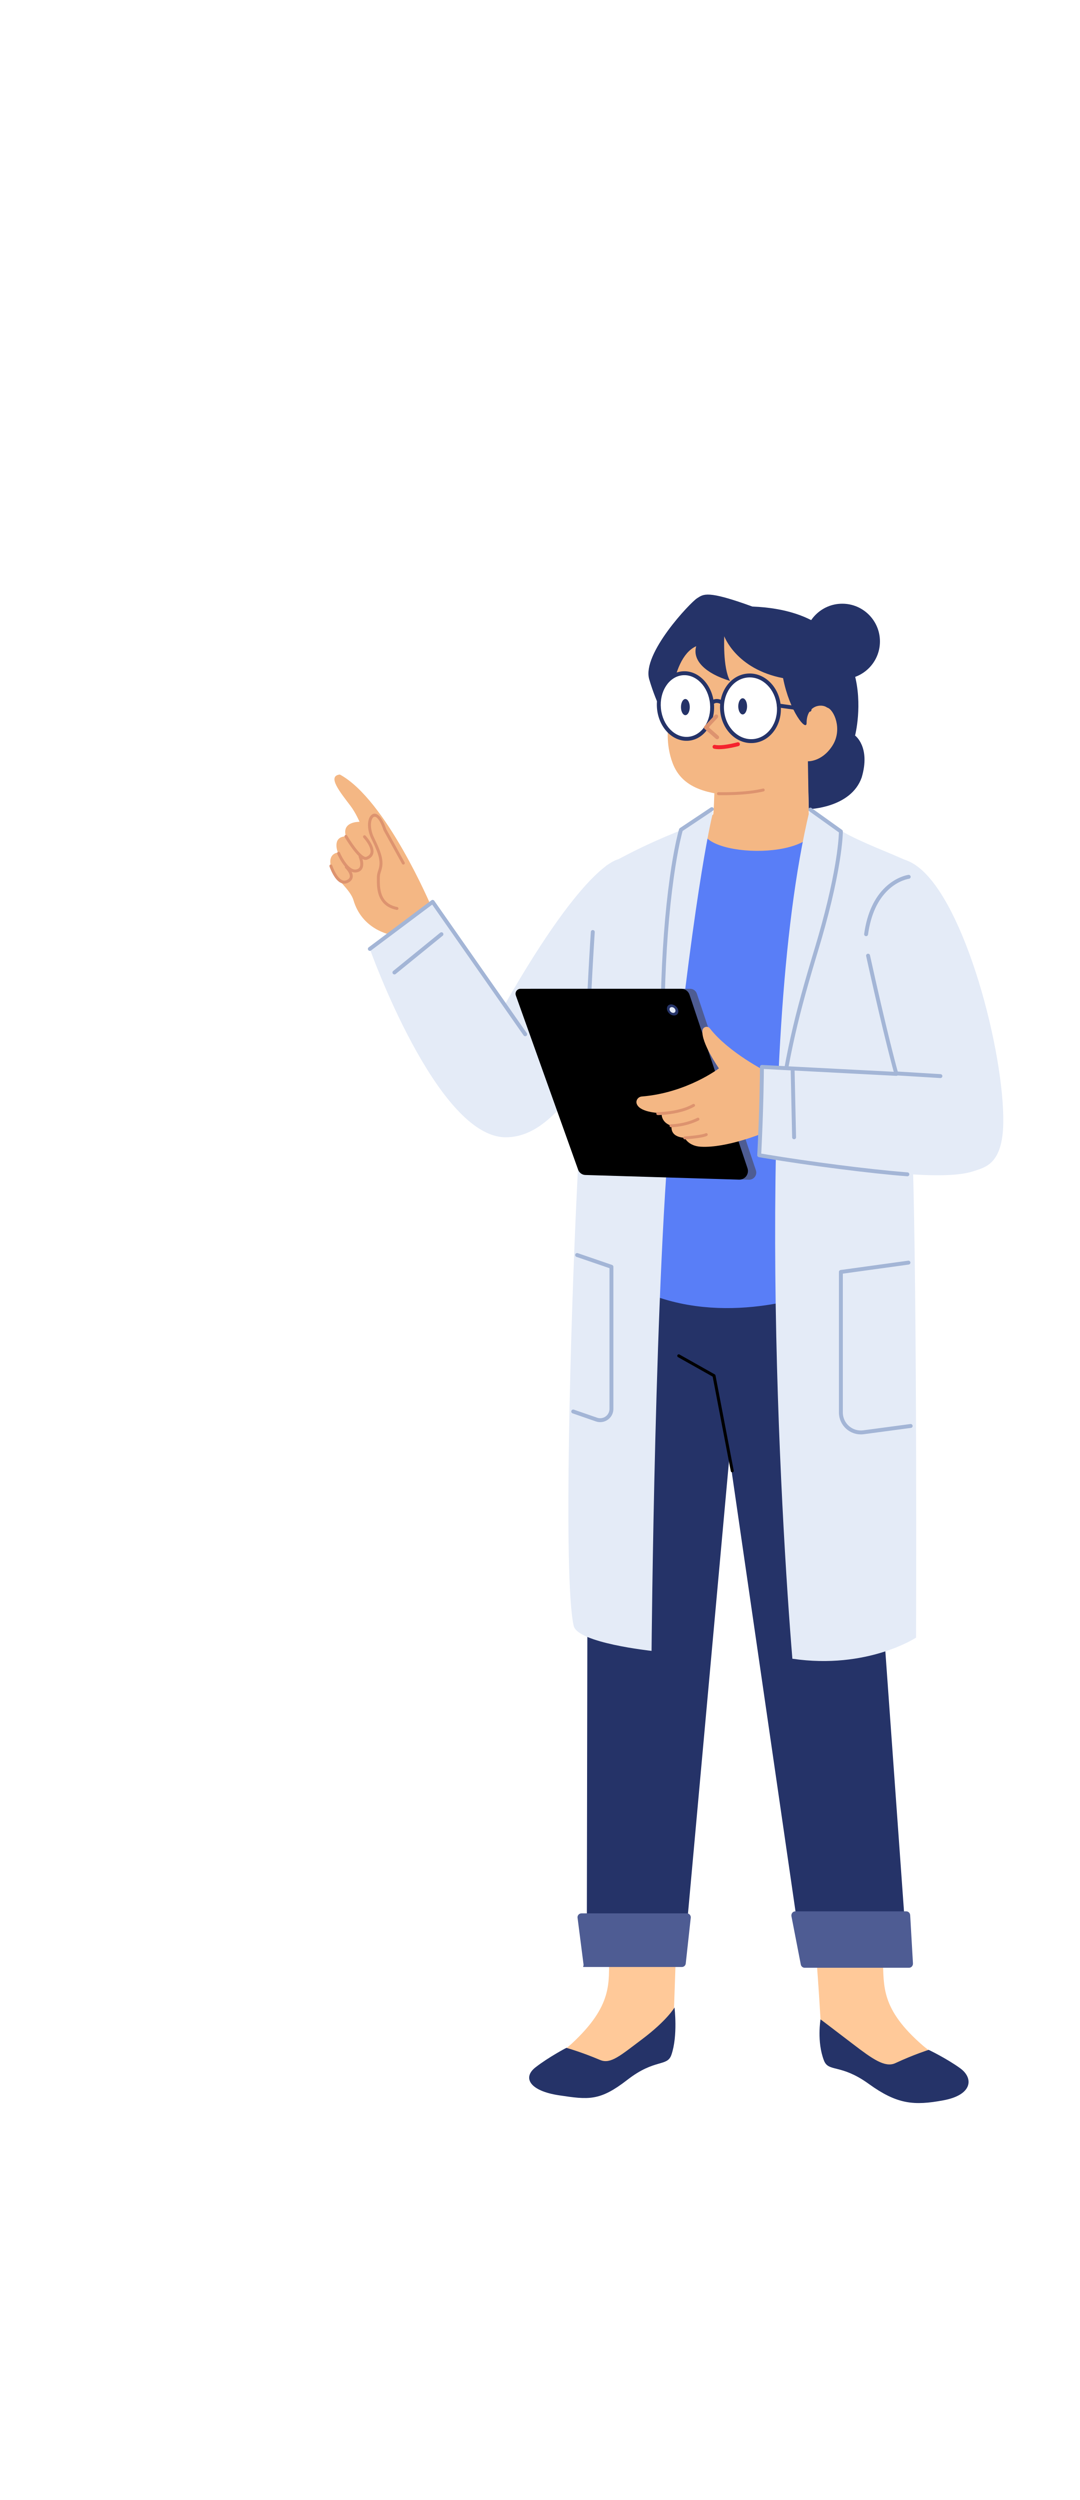 <svg width="270" height="625" viewBox="0 0 270 625" fill="none" xmlns="http://www.w3.org/2000/svg">
<g filter="url(#filter0_d)">
<path fill-rule="evenodd" clip-rule="evenodd" d="M107.791 214.561C107.791 214.561 96.533 187.883 84.962 181.63C81.68 181.995 85.085 186.106 87.636 189.488C88.942 191.217 89.882 193.454 89.882 193.454C89.882 193.454 85.337 193.315 86.485 197.086C82.857 197.178 84.464 201.134 84.464 201.134C84.464 201.134 81.686 201.344 82.857 205.043C83.663 207.585 87.566 210.315 88.367 213.044C90.434 220.08 96.922 221.748 98.975 221.919C104.171 222.353 106.925 220.199 107.791 214.561Z" fill="#F4B784"/>
<path d="M96.503 195.126C95.384 191.896 93.848 190.627 92.703 191.897C91.745 192.959 91.749 195.478 92.835 197.686L93.076 198.179C94.967 202.107 95.174 203.643 94.61 205.443L94.538 205.666C94.335 206.285 94.243 206.68 94.227 207.177L94.222 207.745C94.208 209.161 94.254 209.989 94.478 210.967C95.021 213.345 96.481 214.947 99.18 215.474C99.379 215.513 99.571 215.383 99.61 215.184C99.649 214.985 99.519 214.792 99.32 214.753C96.925 214.285 95.675 212.913 95.193 210.803C94.999 209.954 94.948 209.212 94.954 208.001L94.958 207.346C94.958 206.908 95.018 206.586 95.178 206.073L95.272 205.783C95.969 203.658 95.728 201.902 93.494 197.361C92.527 195.396 92.523 193.192 93.248 192.389C93.832 191.742 94.849 192.585 95.806 195.355L95.871 195.547L95.898 195.609L100.511 203.953C100.609 204.131 100.833 204.195 101.01 204.097C101.167 204.009 101.236 203.823 101.18 203.658L101.153 203.597L96.557 195.281L96.503 195.126Z" fill="#DD936F"/>
<path d="M86.299 196.769C86.124 196.872 86.065 197.097 86.168 197.272L86.312 197.514C86.428 197.705 86.56 197.917 86.705 198.146C87.121 198.799 87.563 199.453 88.015 200.064C88.424 200.618 88.822 201.111 89.202 201.526C90.229 202.648 91.081 203.184 91.806 202.901C93.205 202.357 93.629 201.286 93.247 199.958C93.082 199.386 92.777 198.788 92.372 198.182C92.158 197.862 91.929 197.559 91.7 197.283L91.572 197.131C91.495 197.041 91.432 196.972 91.389 196.926C91.25 196.779 91.018 196.772 90.871 196.911C90.723 197.05 90.716 197.283 90.856 197.431L90.968 197.555C91.015 197.609 91.072 197.675 91.135 197.752C91.349 198.01 91.563 198.293 91.763 198.591C92.129 199.139 92.401 199.673 92.541 200.161C92.825 201.147 92.558 201.82 91.54 202.216C91.221 202.34 90.566 201.928 89.743 201.029C89.382 200.635 89 200.162 88.605 199.627C88.252 199.15 87.905 198.645 87.571 198.135L87.324 197.751C87.182 197.527 87.053 197.319 86.94 197.133L86.801 196.901C86.699 196.726 86.474 196.667 86.299 196.769Z" fill="#DD936F"/>
<path d="M84.986 201.174C84.907 200.987 84.691 200.9 84.505 200.979C84.318 201.058 84.231 201.274 84.31 201.461L84.399 201.661L84.558 201.995C84.587 202.054 84.617 202.115 84.649 202.177C84.919 202.709 85.226 203.242 85.565 203.741C86.666 205.364 87.847 206.29 89.112 206.095C90.305 205.911 90.832 205.095 90.807 203.948C90.798 203.523 90.715 203.078 90.582 202.632C90.549 202.523 90.515 202.419 90.481 202.32L90.386 202.069C90.373 202.039 90.363 202.014 90.355 201.997C90.273 201.811 90.056 201.727 89.871 201.809C89.686 201.892 89.602 202.109 89.684 202.294L89.73 202.406C89.773 202.515 89.826 202.664 89.879 202.842C89.994 203.23 90.066 203.614 90.073 203.964C90.091 204.775 89.786 205.248 89 205.369C88.11 205.506 87.127 204.736 86.172 203.328C85.852 202.857 85.56 202.35 85.303 201.844C85.243 201.725 85.188 201.613 85.138 201.507L84.998 201.203C84.993 201.192 84.989 201.182 84.986 201.174Z" fill="#DD936F"/>
<path d="M83.068 204.377C83.006 204.184 82.799 204.078 82.606 204.141C82.413 204.203 82.308 204.411 82.37 204.604L82.435 204.789C82.486 204.932 82.547 205.09 82.617 205.261C82.817 205.749 83.05 206.238 83.316 206.696C84.346 208.472 85.587 209.356 87.009 208.686C87.915 208.259 88.291 207.577 88.172 206.765C88.1 206.277 87.857 205.778 87.499 205.281C87.353 205.079 87.198 204.891 87.043 204.721L86.897 204.566C86.87 204.539 86.847 204.517 86.829 204.5C86.682 204.36 86.45 204.367 86.31 204.514C86.171 204.661 86.177 204.894 86.324 205.033L86.413 205.123C86.439 205.15 86.469 205.181 86.501 205.217C86.638 205.367 86.776 205.534 86.904 205.712C87.199 206.121 87.394 206.521 87.446 206.872C87.517 207.36 87.313 207.73 86.696 208.021C85.739 208.472 84.812 207.812 83.95 206.326C83.703 205.9 83.484 205.441 83.296 204.982L83.208 204.763C83.143 204.594 83.096 204.461 83.068 204.377Z" fill="#DD936F"/>
<path fill-rule="evenodd" clip-rule="evenodd" d="M201.394 439.405C201.394 439.405 203.132 464.006 204.509 483.167C205.259 493.628 205.432 501.799 206.603 502.449C209.916 504.286 213.739 502.713 217.768 506.478C221.799 510.246 224.706 513.141 235.277 510.566C247.64 507.555 236.56 504.476 230.656 499.337C220.231 490.262 220.966 484.653 220.728 477.755C220.017 457.166 220.674 433.584 220.674 433.584L201.394 439.405Z" fill="#FFC999"/>
<path fill-rule="evenodd" clip-rule="evenodd" d="M205.132 492.839C205.132 492.839 207.031 494.259 213.214 498.993C218.091 502.726 221.257 504.982 223.832 503.784C228.535 501.597 232.171 500.459 232.171 500.459C232.171 500.459 236.657 502.604 240.05 505.064C243.442 507.522 243.153 511.721 235.85 513.078C228.545 514.435 224.316 514.12 217.212 508.984C210.108 503.847 207.145 506.136 205.982 503.114C204.165 498.391 205.132 492.839 205.132 492.839Z" fill="#253368"/>
<path fill-rule="evenodd" clip-rule="evenodd" d="M170.24 437.875C170.24 437.875 169.485 463.194 168.77 482.391C168.381 492.871 168.356 500.373 167.209 501.062C163.962 503.013 160.086 501.573 156.19 505.476C152.291 509.38 149.485 512.374 138.832 510.168C126.373 507.585 137.339 504.125 143.062 498.785C153.169 489.354 152.239 483.774 152.239 476.872C152.239 456.271 150.771 432.725 150.771 432.725L170.24 437.875Z" fill="#FFC999"/>
<path fill-rule="evenodd" clip-rule="evenodd" d="M213.924 297.434L147.02 294.181L146.692 477.61L171.037 476.96L182.362 352.063L200.604 477.763L226.914 478.59L213.924 297.434Z" fill="#253368"/>
<path fill-rule="evenodd" clip-rule="evenodd" d="M162.158 311.439C155.178 218.729 173.822 195.064 173.822 195.064H206.332L204.954 310.95C204.954 310.95 182.913 319.78 162.158 311.439Z" fill="#597EF7"/>
<path d="M177.02 202.729C176.834 202.636 176.609 202.711 176.516 202.897C176.423 203.082 176.499 203.308 176.684 203.401C177.402 203.76 178.134 204.082 178.88 204.366C184.642 206.56 190.778 206.471 196.561 205.007C197.458 204.78 198.267 204.536 198.976 204.293L199.485 204.111L199.865 203.963C200.056 203.883 200.146 203.663 200.066 203.471C199.986 203.28 199.766 203.19 199.575 203.27L199.363 203.354C199.184 203.422 198.973 203.499 198.732 203.582C198.043 203.819 197.253 204.057 196.377 204.278C190.731 205.708 184.743 205.794 179.147 203.663C178.424 203.388 177.715 203.077 177.02 202.729Z" fill="#597EF7"/>
<path fill-rule="evenodd" clip-rule="evenodd" d="M203.542 162.264C203.542 162.264 205.847 141.99 180.459 143.485C166.319 145.276 167.125 168.854 167.125 168.854C167.125 168.854 166.236 173.825 168.196 178.883C170.392 184.549 175.838 186.35 182.973 186.848C196.198 186.113 201.384 178.717 201.384 178.717C201.384 178.717 210.511 179.216 209.515 167.748C208.52 157.113 203.542 162.264 203.542 162.264Z" fill="#F4B784"/>
<path fill-rule="evenodd" clip-rule="evenodd" d="M201.149 148.357C201.149 153.566 205.367 157.789 210.568 157.789C215.769 157.789 219.987 153.566 219.987 148.357C219.987 143.147 215.769 138.924 210.568 138.924C205.367 138.924 201.149 143.147 201.149 148.357Z" fill="#253368"/>
<path fill-rule="evenodd" clip-rule="evenodd" d="M167.248 169.586C167.248 169.586 164.155 164.215 162.298 157.811C160.442 151.407 172.611 138.599 174.261 137.567C175.912 136.533 176.737 135.501 188.082 139.633C221.76 140.982 213.771 171.885 213.771 171.885C213.771 171.885 217.693 174.727 215.423 182.37C212.742 190.014 202.2 190.28 202.2 190.28L201.832 178.324C201.832 178.324 205.395 178.592 208.077 174.461C210.758 170.329 208.442 165.308 206.791 164.895C205.321 163.791 201.648 164.343 201.648 168.758C201.648 170.981 197.424 165.999 195.77 157.537C184.014 155.266 181.069 147.069 181.069 147.069C181.069 147.069 180.656 154.919 182.513 158.224C176.324 156.365 173.023 153.06 174.056 149.548C167.042 152.647 167.248 169.586 167.248 169.586Z" fill="#253368"/>
<path fill-rule="evenodd" clip-rule="evenodd" d="M202.2 191.752L201.901 173.924L178.693 174.46C178.693 174.46 178.781 186.633 178.322 191.571C166.382 200.98 199.168 204.445 203.851 195.615C205.627 192.268 202.2 191.752 202.2 191.752Z" fill="#F4B784"/>
<path fill-rule="evenodd" clip-rule="evenodd" d="M180.542 165.755C180.976 170.273 184.496 173.631 188.403 173.253C192.31 172.876 195.124 168.907 194.69 164.39C194.255 159.871 190.735 156.513 186.829 156.891C182.922 157.268 180.108 161.237 180.542 165.755Z" fill="white"/>
<path d="M195.177 164.343C195.636 169.116 192.642 173.336 188.45 173.741C184.257 174.146 180.513 170.575 180.055 165.802C179.596 161.029 182.59 156.808 186.782 156.403C190.974 155.998 194.718 159.569 195.177 164.343ZM186.876 157.378C183.255 157.728 180.619 161.445 181.029 165.708C181.438 169.971 184.735 173.115 188.356 172.766C191.977 172.416 194.613 168.7 194.203 164.437C193.799 160.241 190.601 157.129 187.048 157.364L186.876 157.378Z" fill="#253368"/>
<path fill-rule="evenodd" clip-rule="evenodd" d="M164.744 165.147C165.178 169.666 168.496 173.043 172.154 172.689C175.813 172.337 178.424 168.388 177.99 163.87C177.555 159.351 174.237 155.974 170.579 156.328C166.922 156.68 164.309 160.63 164.744 165.147Z" fill="white"/>
<path d="M178.477 163.823C178.935 168.591 176.153 172.796 172.201 173.177C168.249 173.559 164.715 169.963 164.257 165.194C163.798 160.427 166.581 156.221 170.532 155.84C174.484 155.458 178.018 159.054 178.477 163.823ZM170.627 156.815C167.263 157.14 164.82 160.832 165.231 165.101C165.641 169.37 168.743 172.527 172.107 172.202C175.471 171.877 177.913 168.186 177.503 163.917C177.092 159.647 173.99 156.49 170.627 156.815Z" fill="#253368"/>
<path d="M179.39 166.744C179.21 166.577 178.938 166.57 178.752 166.719L178.699 166.768L176.127 169.528C175.956 169.712 175.953 169.992 176.11 170.178L176.162 170.231L178.959 172.686C179.162 172.864 179.471 172.844 179.649 172.64C179.811 172.455 179.809 172.182 179.655 172L179.604 171.949L177.187 169.827L179.414 167.437C179.582 167.257 179.588 166.985 179.439 166.798L179.39 166.744Z" fill="#DD936F"/>
<path d="M184.95 173.921C184.877 173.661 184.608 173.508 184.347 173.58L184.006 173.67L183.906 173.694C183.556 173.781 183.174 173.868 182.774 173.949C182.145 174.076 181.532 174.176 180.959 174.24C180.034 174.343 179.27 174.343 178.738 174.225C178.474 174.166 178.212 174.333 178.154 174.597C178.095 174.861 178.262 175.123 178.526 175.182C179.184 175.328 180.044 175.328 181.067 175.214C181.672 175.147 182.312 175.042 182.968 174.909C183.278 174.846 183.578 174.78 183.862 174.713L184.34 174.596C184.459 174.565 184.55 174.541 184.609 174.525C184.869 174.452 185.022 174.182 184.95 173.921Z" fill="#F5222D"/>
<path fill-rule="evenodd" clip-rule="evenodd" d="M154.811 202.789C154.811 202.789 146.944 202.782 126.158 239.211C115.872 223.023 108.048 213.083 108.048 213.083L92.458 225.226C92.458 225.226 109.186 272.321 126.433 272.321C134.52 272.321 140.133 265.185 145.627 258.342C153.613 248.396 159.77 237.555 159.77 237.555C159.77 237.555 165.637 208.861 154.811 202.789Z" fill="#E4EBF7"/>
<path fill-rule="evenodd" clip-rule="evenodd" d="M178.23 191.2C178.23 191.2 174.096 206.652 168.036 263.906C163.693 304.933 162.892 400.717 162.892 400.717C162.892 400.717 144.402 398.754 143.424 394.464C140.722 382.617 142.746 316.328 144.159 287.037C146.73 233.692 146.73 216.217 151.504 204.445C156.582 201.766 160.597 199.478 169.413 195.891C171.383 195.09 173.989 192.362 175.199 191.752C178.49 190.096 178.23 191.2 178.23 191.2Z" fill="#E4EBF7"/>
<path d="M148.232 220.511C147.962 220.492 147.729 220.696 147.711 220.966L147.529 223.811C147.459 224.964 147.382 226.248 147.302 227.658L147.142 230.523C146.903 234.915 146.666 239.725 146.441 244.896L146.404 245.761C146.037 254.314 145.73 263.204 145.506 272.309C145.499 272.58 145.713 272.804 145.983 272.812C146.253 272.818 146.477 272.604 146.484 272.333C146.692 263.885 146.971 255.621 147.304 247.639L147.456 244.08C147.695 238.669 147.946 233.662 148.199 229.13L148.434 225.066L148.687 221.033C148.705 220.763 148.502 220.529 148.232 220.511Z" fill="#A3B5D6"/>
<path d="M180.257 162.97C179.599 162.701 178.896 162.647 178.221 162.961C178.075 163.029 177.933 163.114 177.798 163.216C177.582 163.378 177.538 163.685 177.7 163.902C177.863 164.118 178.169 164.162 178.385 164C178.466 163.939 178.549 163.889 178.634 163.85C179.023 163.668 179.458 163.702 179.887 163.877C180.022 163.933 180.119 163.986 180.163 164.015C180.388 164.165 180.692 164.105 180.841 163.879C180.991 163.654 180.93 163.35 180.706 163.2C180.611 163.137 180.458 163.053 180.257 162.97Z" fill="#253368"/>
<path d="M190.725 185.141C189.729 185.38 188.586 185.57 187.323 185.715C184.944 185.988 182.465 186.077 180.352 186.061L179.618 186.05C179.415 186.045 179.246 186.204 179.241 186.407C179.235 186.61 179.395 186.779 179.598 186.785L179.894 186.791C182.129 186.824 184.821 186.742 187.407 186.445C188.697 186.297 189.869 186.102 190.896 185.856C191.093 185.808 191.215 185.61 191.168 185.413C191.125 185.235 190.96 185.119 190.784 185.132L190.725 185.141Z" fill="#DD936F"/>
<path fill-rule="evenodd" clip-rule="evenodd" d="M226.995 203.341C223.041 201.395 215.34 198.671 210.464 195.799C207.342 193.96 204.849 191.513 202.383 190.648C188.056 250.432 195.339 369.57 198.095 402.681C216.829 405.44 229.015 397.406 229.015 397.406C229.015 397.406 229.334 314.332 228.156 276.737C227.178 245.464 228.973 204.315 226.995 203.341Z" fill="#E4EBF7"/>
<path d="M202.882 190.006C202.662 189.848 202.356 189.899 202.199 190.119C202.057 190.32 202.086 190.591 202.257 190.756L202.313 190.803L209.729 196.108L209.72 196.331C209.708 196.65 209.687 197.022 209.654 197.451L209.637 197.67C209.518 199.148 209.303 200.943 208.965 203.063L208.823 203.934C207.863 209.66 206.227 216.604 203.759 224.821L202.982 227.397C197.647 245.195 195.828 254.22 193.082 274.648C193.046 274.916 193.234 275.162 193.502 275.199C193.769 275.235 194.016 275.046 194.052 274.778L194.437 271.942C196.971 253.524 198.853 244.577 203.92 227.676L204.504 225.741C207.221 216.779 208.965 209.295 209.932 203.217C210.25 201.215 210.462 199.496 210.587 198.054L210.613 197.749C210.666 197.088 210.693 196.579 210.704 196.219L210.71 195.86C210.709 195.722 210.653 195.594 210.557 195.503L210.506 195.46L202.882 190.006Z" fill="#A3B5D6"/>
<path fill-rule="evenodd" clip-rule="evenodd" d="M184.566 164.588C184.566 165.706 185.06 166.611 185.669 166.611C186.277 166.611 186.771 165.706 186.771 164.588C186.771 163.47 186.277 162.565 185.669 162.565C185.06 162.565 184.566 163.47 184.566 164.588Z" fill="#253368"/>
<path fill-rule="evenodd" clip-rule="evenodd" d="M170.24 164.772C170.24 165.889 170.733 166.794 171.342 166.794C171.95 166.794 172.444 165.889 172.444 164.772C172.444 163.654 171.95 162.748 171.342 162.748C170.733 162.748 170.24 163.654 170.24 164.772Z" fill="#253368"/>
<path d="M178.362 190.009C178.226 189.804 177.962 189.735 177.747 189.837L177.683 189.873L169.969 195.023C169.875 195.085 169.806 195.179 169.772 195.287L169.718 195.475C169.674 195.628 169.624 195.812 169.568 196.027L169.459 196.454C169.328 196.976 169.187 197.577 169.039 198.258L168.883 198.988C168.416 201.222 167.951 203.879 167.513 206.974L167.44 207.494C165.073 224.57 164.302 247.809 166.078 277.869C166.094 278.139 166.326 278.345 166.596 278.329C166.865 278.313 167.071 278.081 167.055 277.811L166.952 276.019C165.314 246.889 166.098 224.299 168.409 207.629L168.554 206.604C168.992 203.579 169.454 200.991 169.917 198.825L169.994 198.468C170.141 197.796 170.279 197.205 170.407 196.694L170.579 196.031L170.66 195.739L178.226 190.688C178.431 190.552 178.499 190.288 178.398 190.072L178.362 190.009Z" fill="#A3B5D6"/>
<path fill-rule="evenodd" clip-rule="evenodd" d="M188.974 280.574L174.217 236.414C173.975 235.687 173.295 235.196 172.527 235.196H132.822C131.588 235.196 130.729 236.42 131.144 237.582L146.507 280.555C146.753 281.247 147.398 281.715 148.13 281.738L187.23 282.925C188.469 282.962 189.368 281.752 188.974 280.574Z" fill="#4E5C93"/>
<path fill-rule="evenodd" clip-rule="evenodd" d="M186.874 280.061L172.375 236.672C172.081 235.79 171.256 235.196 170.328 235.196H130.133C129.271 235.196 128.669 236.051 128.959 236.865L144.533 280.432C144.808 281.198 145.52 281.717 146.331 281.742L184.762 282.908C186.263 282.954 187.35 281.488 186.874 280.061Z" fill="black"/>
<path fill-rule="evenodd" clip-rule="evenodd" d="M166.97 239.441C166.527 239.948 166.701 240.826 167.358 241.401C168.014 241.976 168.906 242.032 169.349 241.525C169.791 241.019 169.617 240.142 168.96 239.565C168.304 238.99 167.412 238.934 166.97 239.441Z" fill="#253368"/>
<path fill-rule="evenodd" clip-rule="evenodd" d="M167.51 239.957C167.281 240.221 167.37 240.675 167.712 240.974C168.053 241.273 168.515 241.303 168.745 241.039C168.975 240.776 168.885 240.321 168.544 240.022C168.203 239.723 167.74 239.695 167.51 239.957Z" fill="#E4EBF7"/>
<path d="M194.756 163.904C194.488 163.867 194.242 164.055 194.205 164.323C194.171 164.569 194.326 164.797 194.558 164.861L194.623 164.875L202.316 165.933C202.584 165.97 202.831 165.783 202.867 165.515C202.901 165.269 202.747 165.041 202.514 164.976L202.449 164.962L194.756 163.904Z" fill="#253368"/>
<path fill-rule="evenodd" clip-rule="evenodd" d="M171.19 272.474C168.906 272.283 167.694 271.345 167.883 269.439C165.129 268.61 165.404 266.28 165.404 266.28C165.404 266.28 160.122 266.27 159.203 264.022C158.846 263.149 159.503 262.201 160.443 262.124C171.745 261.204 179.731 255.091 179.731 255.091C179.731 255.091 175.195 248.609 175.625 245.585C175.752 244.689 176.913 244.385 177.467 245.098C182.216 251.2 191.634 255.907 191.634 255.907C191.634 255.907 203.003 266.289 190.889 271.232C190.889 271.232 181.655 275.063 175.185 274.68C172.121 274.5 171.19 272.474 171.19 272.474Z" fill="#F4B784"/>
<path d="M173.712 264.151C173.611 263.975 173.386 263.915 173.211 264.016C172.399 264.485 171.447 264.87 170.383 265.177C169.085 265.552 167.69 265.794 166.294 265.928C165.903 265.966 165.534 265.993 165.194 266.011L164.754 266.029C164.61 266.034 164.504 266.036 164.44 266.036C164.237 266.036 164.073 266.2 164.073 266.403C164.073 266.606 164.237 266.771 164.44 266.771L164.689 266.767C164.77 266.764 164.866 266.761 164.974 266.757C165.394 266.739 165.861 266.708 166.364 266.66C167.802 266.521 169.24 266.272 170.587 265.883C171.704 265.56 172.71 265.154 173.577 264.653C173.753 264.551 173.813 264.327 173.712 264.151Z" fill="#DD936F"/>
<path d="M174.824 267.619C174.733 267.437 174.513 267.364 174.332 267.454C174.208 267.516 174.083 267.576 173.957 267.635C172.599 268.262 171.139 268.667 169.679 268.891C169.27 268.954 168.885 268.999 168.53 269.029L168.269 269.049C168.016 269.065 167.838 269.071 167.746 269.071C167.543 269.071 167.379 269.235 167.379 269.438C167.379 269.641 167.543 269.806 167.746 269.806L167.859 269.804C167.97 269.801 168.125 269.795 168.317 269.782C168.762 269.753 169.258 269.7 169.791 269.618C171.314 269.383 172.838 268.961 174.265 268.302C174.398 268.241 174.529 268.177 174.66 268.112C174.841 268.021 174.915 267.8 174.824 267.619Z" fill="#DD936F"/>
<path d="M176.89 271.481C176.799 271.299 176.579 271.226 176.398 271.317C176.029 271.502 175.152 271.682 173.957 271.836C173.5 271.896 173.017 271.948 172.528 271.995L171.814 272.058L171.166 272.107C170.964 272.12 170.811 272.295 170.824 272.497C170.837 272.7 171.011 272.853 171.213 272.84L171.874 272.791C171.948 272.785 172.023 272.778 172.101 272.772C172.765 272.714 173.43 272.646 174.051 272.565L174.489 272.506C175.544 272.354 176.311 272.182 176.726 271.974C176.907 271.883 176.981 271.662 176.89 271.481Z" fill="#DD936F"/>
<path fill-rule="evenodd" clip-rule="evenodd" d="M229.383 204.629C221.048 198.421 211.963 206.304 214.689 224.862C220.199 246.2 223.996 256.746 223.996 256.746L190.475 255.129C190.475 255.129 190.475 263.644 189.373 276.888C214.721 280.437 235.536 283.511 243.525 280.751C246.248 279.812 250.688 279.096 250.822 268.619C251.045 251.151 241.386 213.568 229.383 204.629Z" fill="#E4EBF7"/>
<path d="M217.495 226.809C217.436 226.545 217.175 226.378 216.911 226.436C216.648 226.494 216.481 226.756 216.539 227.02L217.255 230.249C218.991 238.036 220.515 244.501 221.822 249.734L222.412 252.064C222.658 253.027 222.884 253.893 223.089 254.665L223.324 255.54L223.435 255.946L190.501 254.24C190.243 254.227 190.023 254.416 189.99 254.666L189.986 254.729L189.976 256.323L189.963 257.432C189.949 258.458 189.929 259.59 189.902 260.821L189.864 262.453C189.753 266.856 189.575 271.665 189.313 276.778C189.3 277.026 189.474 277.244 189.718 277.286L190.853 277.48C202.337 279.417 217.893 281.392 226.806 282.067C227.076 282.088 227.311 281.886 227.331 281.616C227.351 281.346 227.149 281.111 226.88 281.09L225.97 281.019C217.123 280.298 202.601 278.447 191.592 276.61L190.312 276.393L190.338 275.872C190.574 271.106 190.738 266.613 190.842 262.477L190.88 260.842C190.907 259.608 190.927 258.474 190.941 257.445L190.961 255.498L190.963 255.245L224.063 256.96C224.376 256.976 224.618 256.7 224.573 256.4L224.559 256.335L224.165 254.901L223.712 253.188C223.515 252.432 223.303 251.603 223.074 250.699L222.558 248.638C221.121 242.845 219.432 235.607 217.495 226.809Z" fill="#A3B5D6"/>
<path d="M224.026 255.857C223.756 255.841 223.524 256.047 223.508 256.317C223.493 256.564 223.664 256.78 223.901 256.827L223.967 256.835L235.079 257.511C235.348 257.527 235.58 257.321 235.597 257.051C235.612 256.804 235.44 256.588 235.204 256.541L235.138 256.533L224.026 255.857Z" fill="#A3B5D6"/>
<path d="M198.148 254.908C197.9 254.914 197.699 255.102 197.672 255.342L197.669 255.409L198.036 272.332C198.042 272.603 198.266 272.817 198.536 272.811C198.784 272.806 198.984 272.617 199.011 272.377L199.014 272.311L198.647 255.387C198.642 255.117 198.418 254.902 198.148 254.908Z" fill="#A3B5D6"/>
<path d="M227.118 303.163L227.051 303.168L210.152 305.499C209.931 305.529 209.762 305.703 209.733 305.919L209.729 305.984V341.108C209.729 344.373 212.551 346.903 215.77 346.571L215.937 346.551L227.734 344.975C228.002 344.94 228.19 344.693 228.154 344.425C228.121 344.179 227.912 344 227.671 344L227.604 344.004L215.807 345.58C213.157 345.934 210.797 343.914 210.71 341.259L210.708 341.108L210.708 306.412L227.185 304.138C227.43 304.105 227.608 303.894 227.608 303.653L227.603 303.586C227.569 303.34 227.359 303.162 227.118 303.163Z" fill="#A3B5D6"/>
<path d="M169.873 326.627C169.692 326.525 169.463 326.589 169.362 326.77C169.27 326.933 169.313 327.135 169.454 327.247L169.505 327.282L178.169 332.162L182.693 355.779C182.728 355.962 182.891 356.089 183.071 356.084L183.132 356.077C183.315 356.042 183.441 355.879 183.436 355.698L183.43 355.637L178.874 331.85C178.857 331.763 178.811 331.685 178.743 331.63L178.689 331.593L169.873 326.627Z" fill="black"/>
<path fill-rule="evenodd" clip-rule="evenodd" d="M201.135 479.934H227.282C227.836 479.934 228.274 479.433 228.24 478.84L227.547 466.804C227.517 466.26 227.097 465.837 226.59 465.837H198.803C198.195 465.837 197.74 466.437 197.863 467.076L200.195 479.113C200.288 479.591 200.68 479.934 201.135 479.934Z" fill="#4E5C93"/>
<path fill-rule="evenodd" clip-rule="evenodd" d="M146.062 479.749H170.464C170.963 479.749 171.383 479.373 171.438 478.876L172.689 467.428C172.752 466.848 172.298 466.341 171.717 466.341H145.356C144.792 466.341 144.345 466.818 144.38 467.381L145.886 479.136C145.917 479.679 145.545 479.749 146.062 479.749Z" fill="#4E5C93"/>
<path fill-rule="evenodd" clip-rule="evenodd" d="M168.625 489.872C168.625 489.872 166.803 493.09 160.483 497.837C155.086 501.89 152.652 504.102 150.036 502.993C145.26 500.97 141.587 499.958 141.587 499.958C141.587 499.958 137.179 502.257 133.872 504.833C130.566 507.408 132.403 510.718 139.75 511.823C147.097 512.926 149.909 513.339 156.831 507.96C163.753 502.581 166.794 504.766 167.852 501.705C169.505 496.922 168.625 489.872 168.625 489.872Z" fill="#253368"/>
<path d="M227.118 206.718C226.735 206.766 226.094 206.921 225.28 207.246C223.938 207.783 222.597 208.614 221.349 209.798C218.662 212.349 216.778 216.171 216.041 221.484C216.004 221.752 216.19 222 216.458 222.037C216.726 222.074 216.973 221.887 217.01 221.619C217.717 216.521 219.5 212.903 222.022 210.51C223.177 209.414 224.411 208.649 225.643 208.157C226.072 207.985 226.468 207.86 226.822 207.774L227.007 207.732C227.115 207.709 227.194 207.696 227.239 207.69C227.507 207.656 227.697 207.412 227.664 207.143C227.633 206.897 227.425 206.716 227.184 206.714L227.118 206.718Z" fill="#A3B5D6"/>
<path d="M144.44 301.29C144.185 301.202 143.906 301.338 143.819 301.594C143.739 301.829 143.846 302.083 144.062 302.191L144.123 302.217L152.369 305.045L152.368 340.226C152.368 341.786 150.871 342.892 149.398 342.462L149.284 342.426L143.463 340.408C143.208 340.32 142.929 340.455 142.841 340.711C142.76 340.945 142.867 341.199 143.082 341.308L143.143 341.334L148.964 343.352C151.067 344.081 153.259 342.561 153.344 340.359L153.347 340.226V304.696C153.347 304.51 153.242 304.342 153.079 304.26L153.016 304.233L144.44 301.29Z" fill="#A3B5D6"/>
<path d="M108.559 213.177C108.414 212.969 108.138 212.91 107.922 213.029L107.865 213.066L92.166 224.834C91.949 224.997 91.905 225.304 92.067 225.52C92.214 225.717 92.481 225.772 92.691 225.658L92.752 225.619L108.047 214.153L130.9 246.85C131.041 247.051 131.306 247.114 131.519 247.007L131.582 246.97C131.783 246.829 131.846 246.564 131.739 246.35L131.702 246.288L108.559 213.177Z" fill="#A3B5D6"/>
<path d="M110.742 221.242C110.587 221.051 110.318 221.008 110.113 221.13L110.054 221.171L98.298 230.737C98.088 230.907 98.056 231.216 98.227 231.426C98.382 231.617 98.65 231.661 98.856 231.539L98.915 231.497L110.671 221.932C110.881 221.761 110.913 221.452 110.742 221.242Z" fill="#A3B5D6"/>
</g>
<defs>
<filter id="filter0_d" x="-20" y="-52" width="374" height="709" filterUnits="userSpaceOnUse" color-interpolation-filters="sRGB">
<feFlood flood-opacity="0" result="BackgroundImageFix"/>
<feColorMatrix in="SourceAlpha" type="matrix" values="0 0 0 0 0 0 0 0 0 0 0 0 0 0 0 0 0 0 127 0"/>
<feOffset dy="12"/>
<feGaussianBlur stdDeviation="10"/>
<feColorMatrix type="matrix" values="0 0 0 0 0.898 0 0 0 0 0.898 0 0 0 0 0.898 0 0 0 1 0"/>
<feBlend mode="normal" in2="BackgroundImageFix" result="effect1_dropShadow"/>
<feBlend mode="normal" in="SourceGraphic" in2="effect1_dropShadow" result="shape"/>
</filter>
</defs>
</svg>
